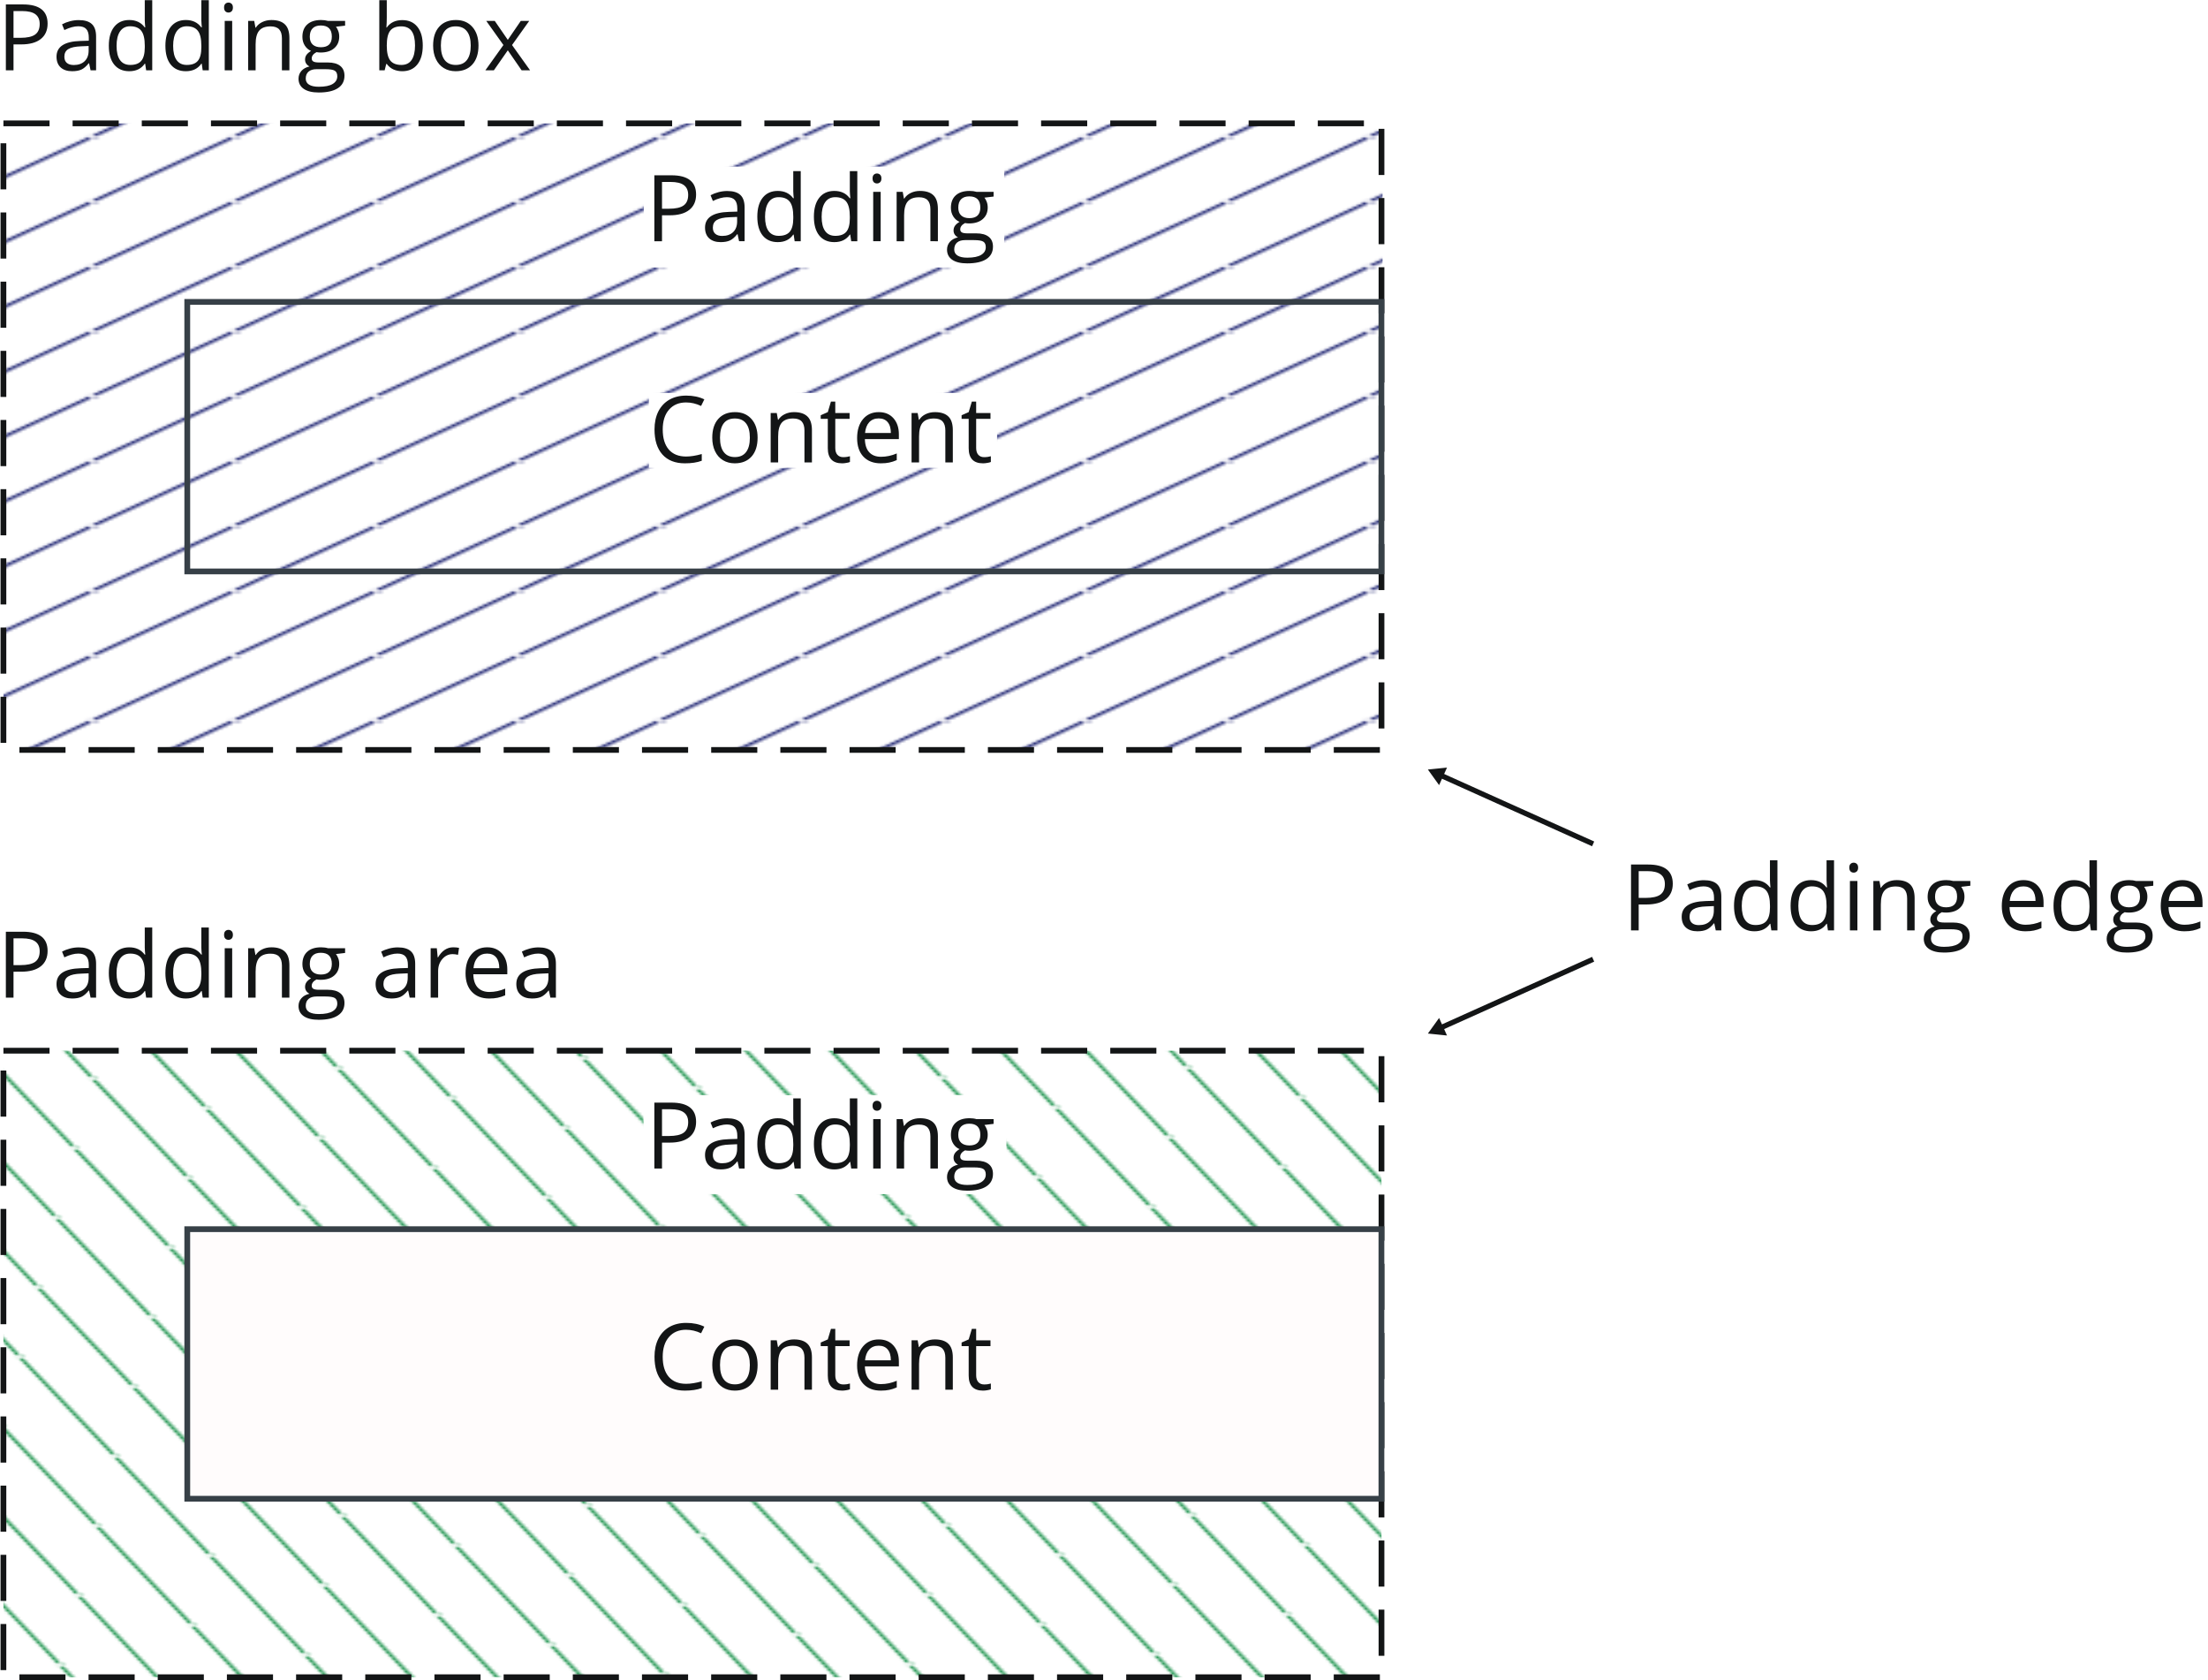 <svg xmlns="http://www.w3.org/2000/svg" xmlns:xlink="http://www.w3.org/1999/xlink" viewBox="0 0 101.307 77.079" height="291.324" width="382.893"><defs><pattern patternTransform="matrix(.21 0 0 .096 138.994 201.677)" id="d" xlink:href="#a"/><pattern patternTransform="matrix(.027 -.103 .168 .044 29.63 127.384)" id="e" xlink:href="#b"/><pattern patternTransform="matrix(.21 0 0 .096 139.382 201.14)" id="a" xlink:href="#c"/><pattern patternUnits="userSpaceOnUse" height="30.236" width="30.236" y="0" x="0" id="c"><path d="M-3.78 3.78l7.56-7.56M-3.78 34.016L34.016-3.78M26.457 34.016l7.559-7.56" stroke="#00075f" stroke-width=".945"/></pattern><pattern patternUnits="userSpaceOnUse" height="30.236" width="30.236" y="0" x="0" id="b"><path d="M-3.78 3.78l7.56-7.56M-3.78 34.016L34.016-3.78M26.457 34.016l7.559-7.56" stroke="#008638" stroke-width=".945"/></pattern><marker id="f" refX="0" refY="0" orient="auto" overflow="visible"><path d="M-4.616 0l6.92-4v8z" fill="#131516" fill-rule="evenodd" stroke="#131516" stroke-width="1.066"/></marker><marker id="g" refX="0" refY="0" orient="auto" overflow="visible"><path d="M-4.616 0l6.92-4v8z" fill="#131516" fill-rule="evenodd" stroke="#131516" stroke-width="1.066"/></marker></defs><g style="line-height:1.25" aria-label="Padding box" font-weight="400" font-size="4.233" font-family="Open Sans" letter-spacing="0" word-spacing="0" fill="#131516" stroke-width=".265"><path style="-inkscape-font-specification:'Open Sans'" d="M2.184 1.083q0 .46-.314.707-.312.247-.895.247H.62v1.188H.269V.203h.783q1.132 0 1.132.88zM.62 1.735h.316q.467 0 .676-.151.209-.151.209-.484 0-.3-.197-.447-.196-.146-.611-.146H.62zM4.156 3.225l-.068-.322H4.07q-.17.213-.339.29-.167.074-.42.074-.336 0-.528-.174-.19-.174-.19-.494 0-.687 1.097-.72l.384-.012v-.14q0-.267-.115-.393-.114-.129-.366-.129-.283 0-.64.174l-.106-.263q.167-.09.366-.142.2-.052.4-.052.406 0 .6.18.196.18.196.577v1.546zm-.775-.242q.32 0 .502-.175.184-.176.184-.492V2.11l-.343.014q-.41.015-.591.129-.18.111-.18.349 0 .186.112.283.113.097.316.097zM6.66 2.921h-.018q-.238.346-.71.346-.445 0-.693-.304-.246-.304-.246-.864t.248-.87q.248-.311.69-.311.461 0 .707.335h.027L6.65 1.09 6.642.93V.008h.343v3.217h-.279zm-.685.058q.35 0 .508-.19.16-.192.16-.618v-.072q0-.482-.162-.687-.16-.207-.51-.207-.302 0-.464.236-.159.234-.159.662 0 .434.16.655.159.221.467.221zM9.256 2.921h-.018q-.238.346-.711.346-.445 0-.693-.304-.245-.304-.245-.864t.248-.87q.248-.311.69-.311.46 0 .707.335h.026l-.014-.163-.008-.16V.008h.343v3.217H9.3zm-.686.058q.352 0 .509-.19.159-.192.159-.618v-.072q0-.482-.161-.687-.16-.207-.51-.207-.303 0-.464.236-.159.234-.159.662 0 .434.16.655.158.221.466.221zM10.653 3.225h-.343V.96h.343zm-.372-2.88q0-.118.058-.171.058-.056.145-.056.083 0 .142.056.06.055.06.171 0 .116-.06.174-.06.056-.142.056-.087 0-.145-.056-.058-.058-.058-.174zM12.935 3.225V1.76q0-.277-.126-.413-.126-.137-.395-.137-.355 0-.52.193-.166.192-.166.635v1.188h-.343V.96h.279l.056.31h.016q.106-.167.296-.258.19-.093.423-.093.41 0 .616.198.207.197.207.631v1.478zM15.834.96v.216l-.42.05q.059.072.104.19.046.116.046.263 0 .333-.228.531-.227.199-.624.199-.101 0-.19-.017-.22.116-.22.292 0 .093.077.138.077.044.263.044h.4q.369 0 .565.155.198.155.198.45 0 .377-.301.573-.302.199-.88.199-.445 0-.687-.166-.24-.165-.24-.467 0-.207.133-.358.132-.15.372-.204-.087-.04-.147-.122-.058-.083-.058-.193 0-.124.066-.217t.209-.18q-.176-.072-.287-.246-.11-.173-.11-.397 0-.372.223-.572.224-.203.633-.203.177 0 .32.041zm-1.806 2.646q0 .184.155.279.155.095.444.095.432 0 .639-.13.209-.128.209-.35 0-.184-.114-.256-.114-.07-.428-.07h-.411q-.234 0-.364.111-.13.112-.13.32zm.186-1.921q0 .238.134.36.135.122.374.122.503 0 .503-.488 0-.51-.509-.51-.242 0-.372.13t-.13.386zM18.457.922q.446 0 .692.306.248.304.248.862t-.25.869q-.248.308-.69.308-.221 0-.405-.081-.182-.083-.306-.252h-.025l-.072.291h-.246V.008h.343V.79q0 .262-.017.471h.017q.24-.339.71-.339zm-.05.287q-.351 0-.506.203-.155.2-.155.678 0 .478.159.685.16.204.51.204.317 0 .472-.23.155-.23.155-.663 0-.442-.155-.66-.155-.217-.48-.217zM21.954 2.09q0 .554-.28.867-.278.31-.77.31-.304 0-.54-.143-.235-.143-.363-.41-.129-.266-.129-.624 0-.554.277-.862.277-.31.77-.31.474 0 .753.316.282.317.282.856zm-1.726 0q0 .434.173.662.174.227.51.227.338 0 .511-.225.176-.227.176-.664 0-.432-.176-.655-.173-.226-.514-.226-.337 0-.509.222-.171.22-.171.66zM23.098 2.065L22.311.96h.39l.598.869.595-.869h.387l-.788 1.106.829 1.16h-.389l-.634-.918-.64.918h-.39z"/></g><path d="M31.532 84.963h61.555c.477 0 .86.383.86.86v27.024c0 .476-.383.86-.86.86H31.532a.858.858 0 01-.86-.86V85.823c0-.477.384-.86.86-.86z" fill="url(#d)" transform="translate(-30.515 -79.302)"/><path d="M.157 5.66h63.228v28.745H.157z" fill="none" stroke="#131516" stroke-width=".264" stroke-miterlimit="2.4" stroke-dasharray="2.116,1.058"/><path d="M8.592 13.85h54.79v12.366H8.593z" fill="none" stroke="#374047" stroke-width=".265" stroke-miterlimit="2.4"/><path d="M29.772 18.029h15.974v3.434H29.772z" fill="#fff"/><path d="M30.672 127.505H93.9v28.744H30.672z" fill="url(#e)" stroke="#131516" stroke-width=".264" stroke-miterlimit="2.4" stroke-dasharray="2.116,1.058" transform="translate(-30.515 -79.302)"/><path d="M8.592 56.392h54.79v12.366H8.593z" fill="#fffcfc" stroke="#374047" stroke-width=".265" stroke-miterlimit="2.4"/><path d="M29.525 50.242h16.653v4.541H29.525z" fill="#fff"/><g style="line-height:1.25" aria-label="Padding" font-weight="400" font-size="4.233" font-family="Open Sans" letter-spacing="0" word-spacing="0" fill="#131516" stroke-width=".265"><path style="-inkscape-font-specification:'Open Sans'" d="M31.938 51.467q0 .459-.314.707-.312.246-.895.246h-.355v1.189h-.351v-3.023h.783q1.132 0 1.132.88zm-1.564.65h.316q.467 0 .676-.15.209-.151.209-.484 0-.3-.197-.446-.196-.147-.611-.147h-.393zM33.91 53.609l-.068-.323h-.017q-.17.213-.339.29-.167.074-.42.074-.336 0-.528-.174-.19-.173-.19-.494 0-.686 1.097-.72l.384-.012v-.14q0-.267-.115-.393-.114-.128-.366-.128-.283 0-.64.173l-.106-.262q.167-.091.366-.143.2-.052.4-.052.406 0 .6.18.196.18.196.577v1.547zm-.775-.242q.32 0 .502-.176.184-.176.184-.492v-.205l-.343.015q-.41.014-.591.128-.18.111-.18.35 0 .185.112.283.113.097.316.097zM36.415 53.305h-.019q-.238.345-.71.345-.445 0-.693-.304-.246-.304-.246-.864t.248-.87q.248-.31.69-.31.461 0 .707.334h.027l-.015-.163-.008-.16v-.922h.343v3.218h-.279zm-.686.058q.35 0 .508-.19.16-.193.16-.619v-.072q0-.482-.162-.687-.16-.206-.51-.206-.302 0-.463.235-.16.234-.16.662 0 .434.16.655.159.221.467.221zM39.01 53.305h-.018q-.238.345-.711.345-.444 0-.692-.304-.246-.304-.246-.864t.248-.87q.248-.31.69-.31.46 0 .707.334h.027L39 51.473l-.008-.16v-.922h.343v3.218h-.28zm-.686.058q.352 0 .509-.19.159-.193.159-.619v-.072q0-.482-.161-.687-.16-.206-.51-.206-.303 0-.464.235-.159.234-.159.662 0 .434.16.655.158.221.466.221zM40.407 53.609h-.343v-2.266h.343zm-.372-2.88q0-.118.058-.172.058-.056.145-.056.083 0 .143.056.06.056.06.172 0 .115-.06.173-.06.056-.143.056-.087 0-.145-.056-.058-.058-.058-.173zM42.689 53.609v-1.466q0-.277-.126-.414-.126-.136-.395-.136-.355 0-.52.192-.166.192-.166.635v1.189h-.343v-2.266h.279l.056.31h.016q.106-.168.296-.259.19-.093.423-.093.41 0 .616.199.207.196.207.63v1.479zM45.588 51.343v.217l-.42.05q.059.072.104.19.046.115.046.262 0 .333-.228.531-.227.199-.624.199-.101 0-.19-.017-.219.116-.219.292 0 .093.076.138.077.044.263.044h.4q.369 0 .565.155.198.155.198.45 0 .377-.301.573-.302.199-.88.199-.445 0-.687-.166-.24-.165-.24-.467 0-.207.133-.358.132-.15.372-.204-.087-.04-.147-.122-.058-.083-.058-.193 0-.124.066-.217t.209-.18q-.176-.072-.287-.246-.11-.173-.11-.396 0-.373.223-.573.224-.203.633-.203.178 0 .32.042zm-1.806 2.646q0 .184.155.28.155.094.444.094.432 0 .639-.13.209-.128.209-.35 0-.183-.114-.256-.114-.07-.428-.07h-.41q-.234 0-.365.111-.13.112-.13.321zm.186-1.92q0 .237.134.359.135.122.375.122.502 0 .502-.488 0-.51-.509-.51-.241 0-.372.13-.13.13-.13.386z"/></g><g style="line-height:1.25" aria-label="Content" font-weight="400" font-size="4.233" font-family="Open Sans" letter-spacing="0" word-spacing="0" fill="#131516" stroke-width=".265"><path style="-inkscape-font-specification:'Open Sans'" d="M31.481 61.005q-.498 0-.787.333-.288.33-.288.908 0 .593.277.918.28.322.794.322.316 0 .721-.114v.308q-.314.118-.775.118-.667 0-1.031-.405-.362-.405-.362-1.152 0-.467.174-.818.176-.352.504-.542.33-.19.777-.19.476 0 .831.173l-.149.302q-.343-.16-.686-.16zM34.76 62.622q0 .554-.278.866-.28.31-.771.31-.304 0-.54-.142-.235-.143-.363-.41-.128-.266-.128-.624 0-.554.277-.862.277-.31.768-.31.476 0 .755.316.28.316.28.856zm-1.725 0q0 .434.174.661.173.228.51.228t.51-.225q.176-.228.176-.664 0-.432-.175-.656-.174-.225-.515-.225-.337 0-.508.221-.172.222-.172.66zM36.91 63.757V62.29q0-.277-.126-.413-.126-.137-.395-.137-.355 0-.52.192-.166.193-.166.635v1.189h-.343V61.49h.28l.055.31h.016q.106-.167.296-.258.19-.093.424-.093.409 0 .615.198.207.197.207.63v1.479zM38.687 63.515q.091 0 .176-.012.085-.015.134-.03v.263q-.055.027-.165.044-.107.018-.194.018-.657 0-.657-.692v-1.348h-.325v-.166l.325-.142.144-.484h.199v.525h.657v.267h-.657v1.333q0 .205.097.314.097.11.266.11zM40.409 63.798q-.502 0-.794-.306-.29-.306-.29-.85 0-.547.27-.87.27-.322.725-.322.426 0 .674.28.248.28.248.739v.217h-1.56q.01.399.2.606.192.207.54.207.365 0 .723-.153v.305q-.182.08-.346.112-.16.035-.39.035zm-.093-2.061q-.273 0-.436.178-.161.178-.19.492h1.184q0-.325-.145-.496-.144-.174-.413-.174zM43.374 63.757V62.29q0-.277-.126-.413-.126-.137-.394-.137-.356 0-.521.192-.165.193-.165.635v1.189h-.344V61.49h.28l.055.31h.017q.105-.167.295-.258.19-.093.424-.093.41 0 .616.198.206.197.206.63v1.479zM45.152 63.515q.09 0 .175-.012.085-.015.135-.03v.263q-.056.027-.166.044-.107.018-.194.018-.657 0-.657-.692v-1.348h-.325v-.166l.325-.142.145-.484h.198v.525h.657v.267h-.657v1.333q0 .205.097.314.097.11.267.11z"/></g><path d="M96.493 114.815l7.118 3.202" fill="#131516" stroke="#131516" stroke-width=".239" marker-start="url(#f)" transform="translate(-30.515 -79.302)"/><g style="line-height:1.25" aria-label="Padding area" font-weight="400" font-size="4.233" font-family="Open Sans" letter-spacing="0" word-spacing="0" fill="#131516" stroke-width=".265"><path style="-inkscape-font-specification:'Open Sans'" d="M2.184 43.626q0 .459-.314.707-.312.246-.895.246H.62v1.189H.269v-3.023h.783q1.132 0 1.132.88zm-1.564.651h.316q.467 0 .676-.15.209-.152.209-.485 0-.3-.197-.446-.196-.147-.611-.147H.62zM4.156 45.768l-.068-.323H4.07q-.17.213-.339.29-.167.074-.42.074-.336 0-.528-.174-.19-.173-.19-.494 0-.686 1.097-.72l.384-.012v-.14q0-.267-.115-.393-.114-.128-.366-.128-.283 0-.64.173l-.106-.262q.167-.091.366-.143.2-.052.4-.052.406 0 .6.18.196.18.196.577v1.547zm-.775-.242q.32 0 .502-.176.184-.176.184-.492v-.205l-.343.015q-.41.014-.591.128-.18.112-.18.35 0 .185.112.283.113.097.316.097zM6.66 45.464h-.018q-.238.345-.71.345-.445 0-.693-.304-.246-.304-.246-.864t.248-.87q.248-.31.69-.31.461 0 .707.334h.027l-.015-.163-.008-.16v-.921h.343v3.217h-.279zm-.685.058q.35 0 .508-.19.16-.193.16-.619v-.072q0-.482-.162-.687-.16-.206-.51-.206-.302 0-.464.235-.159.234-.159.662 0 .434.16.655.159.222.467.222zM9.256 45.464h-.018q-.238.345-.711.345-.445 0-.693-.304-.245-.304-.245-.864t.248-.87q.248-.31.69-.31.46 0 .707.334h.026l-.014-.163-.008-.16v-.921h.343v3.217H9.3zm-.686.058q.352 0 .509-.19.159-.193.159-.619v-.072q0-.482-.161-.687-.16-.206-.51-.206-.303 0-.464.235-.159.234-.159.662 0 .434.16.655.158.222.466.222zM10.653 45.768h-.343v-2.266h.343zm-.372-2.88q0-.118.058-.172.058-.056.145-.056.083 0 .142.056.06.056.06.172 0 .115-.06.173-.06.056-.142.056-.087 0-.145-.056-.058-.058-.058-.173zM12.935 45.768v-1.466q0-.277-.126-.414-.126-.136-.395-.136-.355 0-.52.192-.166.192-.166.635v1.189h-.343v-2.266h.279l.056.31h.016q.106-.168.296-.259.19-.093.423-.093.41 0 .616.199.207.196.207.63v1.479zM15.834 43.502v.217l-.42.05q.059.072.104.19.046.115.046.262 0 .333-.228.532-.227.198-.624.198-.101 0-.19-.017-.22.116-.22.292 0 .093.077.139.077.043.263.043h.4q.369 0 .565.155.198.155.198.45 0 .377-.301.573-.302.199-.88.199-.445 0-.687-.165-.24-.166-.24-.468 0-.207.133-.357.132-.151.372-.205-.087-.04-.147-.122-.058-.083-.058-.192 0-.124.066-.217t.209-.18q-.176-.073-.287-.246-.11-.174-.11-.397 0-.372.223-.573.224-.203.633-.203.177 0 .32.042zm-1.806 2.646q0 .184.155.28.155.094.444.094.432 0 .639-.13.209-.128.209-.35 0-.183-.114-.256-.114-.07-.428-.07h-.411q-.234 0-.364.112-.13.111-.13.32zm.186-1.92q0 .237.134.36.135.121.374.121.503 0 .503-.488 0-.51-.509-.51-.242 0-.372.13t-.13.386zM18.796 45.768l-.068-.323h-.017q-.17.213-.339.29-.167.074-.42.074-.336 0-.528-.174-.19-.173-.19-.494 0-.686 1.097-.72l.384-.012v-.14q0-.267-.116-.393-.113-.128-.365-.128-.283 0-.641.173l-.105-.262q.167-.091.365-.143.2-.052.401-.052.405 0 .6.18.196.18.196.577v1.547zm-.775-.242q.32 0 .502-.176.184-.176.184-.492v-.205l-.343.015q-.41.014-.591.128-.18.112-.18.35 0 .185.112.283.113.097.316.097zM20.792 43.46q.15 0 .27.025l-.047.319q-.14-.031-.248-.031-.275 0-.47.223-.195.223-.195.556v1.216h-.343v-2.266h.283l.04.42h.016q.126-.222.303-.342.178-.12.391-.12zM22.443 45.809q-.502 0-.793-.306-.29-.306-.29-.85 0-.548.27-.87.27-.323.724-.323.426 0 .674.282.248.279.248.738v.217h-1.56q.01.399.2.605.193.207.54.207.365 0 .723-.153v.306q-.182.079-.345.112-.161.035-.39.035zm-.093-2.061q-.272 0-.436.178-.161.177-.19.492h1.184q0-.325-.144-.497-.145-.173-.414-.173zM25.252 45.768l-.068-.323h-.017q-.17.213-.339.29-.167.074-.42.074-.336 0-.528-.174-.19-.173-.19-.494 0-.686 1.097-.72l.384-.012v-.14q0-.267-.116-.393-.113-.128-.365-.128-.283 0-.641.173l-.105-.262q.167-.091.365-.143.2-.052.401-.052.405 0 .6.18.196.18.196.577v1.547zm-.775-.242q.32 0 .502-.176.184-.176.184-.492v-.205l-.343.015q-.41.014-.591.128-.18.112-.18.35 0 .185.112.283.113.097.316.097z"/></g><g style="line-height:1.25" aria-label="Padding edge" font-weight="400" font-size="4.233" font-family="Open Sans" letter-spacing="0" word-spacing="0" fill="#131516" stroke-width=".265"><path style="-inkscape-font-specification:'Open Sans'" d="M76.75 40.542q0 .459-.314.707-.312.246-.895.246h-.355v1.189h-.352v-3.022h.784q1.132 0 1.132.88zm-1.564.651h.316q.467 0 .676-.15.209-.152.209-.484 0-.3-.197-.447-.196-.147-.612-.147h-.392zM78.722 42.684l-.068-.323h-.016q-.17.213-.34.29-.167.074-.419.074-.337 0-.53-.174-.19-.173-.19-.494 0-.686 1.098-.719l.385-.012v-.141q0-.267-.116-.393-.114-.128-.366-.128-.283 0-.64.174l-.106-.263q.167-.09.366-.142.2-.052.4-.052.406 0 .6.18.197.18.197.576v1.547zm-.775-.242q.32 0 .503-.176.184-.176.184-.492v-.205l-.344.015q-.409.014-.59.128-.18.112-.18.35 0 .185.111.283.114.097.316.097zM81.228 42.38h-.019q-.238.345-.711.345-.444 0-.692-.304-.246-.304-.246-.864t.248-.87q.248-.31.69-.31.461 0 .707.335h.027l-.015-.164-.008-.159v-.922h.343v3.217h-.279zm-.687.058q.352 0 .509-.19.16-.193.16-.619v-.072q0-.481-.162-.686-.16-.207-.51-.207-.302 0-.464.236-.159.233-.159.661 0 .434.16.656.158.22.466.22zM83.824 42.38h-.019q-.237.345-.71.345-.445 0-.693-.304-.246-.304-.246-.864t.248-.87q.248-.31.69-.31.461 0 .707.335h.027l-.014-.164-.008-.159v-.922h.343v3.217h-.28zm-.686.058q.351 0 .508-.19.16-.193.16-.619v-.072q0-.481-.162-.686-.16-.207-.51-.207-.302 0-.464.236-.159.233-.159.661 0 .434.16.656.159.22.467.22zM85.221 42.684h-.343v-2.266h.343zm-.372-2.88q0-.118.058-.171.058-.056.145-.056.082 0 .142.056.06.055.06.171 0 .116-.06.174-.06.056-.142.056-.087 0-.145-.056-.058-.058-.058-.174zM87.503 42.684v-1.466q0-.277-.126-.413-.126-.137-.395-.137-.355 0-.52.192-.166.193-.166.635v1.189h-.343v-2.266h.279l.056.31h.016q.106-.167.296-.258.19-.093.424-.093.409 0 .616.198.206.197.206.63v1.479zM90.403 40.418v.217l-.42.05q.059.072.104.19.046.116.046.262 0 .333-.228.532-.227.198-.624.198-.101 0-.19-.016-.22.115-.22.291 0 .093.077.139.077.043.263.043h.4q.369 0 .565.155.198.155.198.45 0 .377-.301.573-.302.199-.88.199-.445 0-.687-.166-.24-.165-.24-.467 0-.207.132-.357.133-.151.372-.205-.086-.04-.146-.122-.058-.083-.058-.192 0-.124.066-.217t.209-.18q-.176-.073-.288-.246-.11-.174-.11-.397 0-.372.224-.573.223-.202.633-.202.177 0 .32.041zm-1.806 2.646q0 .184.155.279.155.095.444.095.432 0 .639-.13.209-.128.209-.35 0-.183-.114-.256-.114-.07-.428-.07h-.411q-.234 0-.364.112-.13.111-.13.32zm.186-1.92q0 .237.134.36.135.121.374.121.503 0 .503-.488 0-.51-.509-.51-.242 0-.372.13t-.13.387zM92.93 42.725q-.503 0-.794-.306-.29-.306-.29-.85 0-.547.269-.87.27-.322.725-.322.426 0 .674.28.248.28.248.739v.217h-1.56q.01.399.2.606.192.206.54.206.366 0 .723-.153v.306q-.182.079-.345.112-.161.035-.39.035zm-.094-2.06q-.273 0-.436.177-.161.178-.19.492h1.184q0-.325-.144-.496-.145-.174-.414-.174zM95.887 42.38h-.018q-.238.345-.711.345-.445 0-.693-.304-.246-.304-.246-.864t.248-.87q.248-.31.69-.31.462 0 .708.335h.026l-.014-.164-.008-.159v-.922h.343v3.217h-.279zm-.686.058q.351 0 .508-.19.16-.193.16-.619v-.072q0-.481-.162-.686-.159-.207-.51-.207-.302 0-.463.236-.16.233-.16.661 0 .434.16.656.159.22.467.22zM98.796 40.418v.217l-.42.05q.058.072.103.19.046.116.046.262 0 .333-.228.532-.227.198-.624.198-.101 0-.19-.016-.219.115-.219.291 0 .093.076.139.077.043.263.043h.401q.368 0 .564.155.199.155.199.45 0 .377-.302.573-.302.199-.88.199-.445 0-.687-.166-.24-.165-.24-.467 0-.207.133-.357.132-.151.372-.205-.087-.04-.147-.122-.058-.083-.058-.192 0-.124.066-.217t.209-.18q-.176-.073-.287-.246-.11-.174-.11-.397 0-.372.223-.573.224-.202.633-.202.178 0 .32.041zm-1.807 2.646q0 .184.155.279.155.095.444.095.432 0 .64-.13.208-.128.208-.35 0-.183-.114-.256-.113-.07-.428-.07h-.411q-.234 0-.364.112-.13.111-.13.32zm.186-1.92q0 .237.134.36.135.121.375.121.502 0 .502-.488 0-.51-.509-.51-.242 0-.372.13t-.13.387zM100.222 42.725q-.502 0-.794-.306-.29-.306-.29-.85 0-.547.27-.87.27-.322.725-.322.426 0 .674.28.248.28.248.739v.217h-1.56q.01.399.2.606.192.206.54.206.365 0 .723-.153v.306q-.182.079-.345.112-.162.035-.391.035zm-.093-2.06q-.273 0-.436.177-.162.178-.19.492h1.184q0-.325-.145-.496-.144-.174-.413-.174z"/></g><path d="M96.493 126.51l7.118-3.201" fill="#131516" stroke="#131516" stroke-width=".239" marker-start="url(#g)" transform="translate(-30.515 -79.302)"/><g style="line-height:1.25" aria-label="Content" font-weight="400" font-size="4.233" font-family="Open Sans" letter-spacing="0" word-spacing="0" fill="#131516" stroke-width=".265"><path style="-inkscape-font-specification:'Open Sans'" d="M31.481 18.463q-.498 0-.787.333-.287.33-.287.907 0 .594.276.918.28.323.794.323.316 0 .721-.114v.308q-.314.118-.775.118-.667 0-1.031-.405-.362-.406-.362-1.152 0-.467.174-.819.176-.351.504-.541.33-.19.777-.19.476 0 .831.173l-.149.302q-.343-.161-.686-.161zM34.76 20.08q0 .554-.278.866-.28.31-.771.31-.304 0-.54-.143-.235-.142-.363-.41-.128-.266-.128-.623 0-.555.277-.863.277-.31.768-.31.476 0 .755.317.28.316.28.856zm-1.725 0q0 .434.174.661.173.228.51.228t.51-.226q.176-.227.176-.663 0-.433-.175-.656-.174-.225-.515-.225-.337 0-.508.221-.172.221-.172.66zM36.91 21.215v-1.466q0-.277-.126-.414-.126-.136-.395-.136-.355 0-.52.192-.166.192-.166.635v1.189h-.343v-2.266h.28l.055.31h.016q.106-.168.296-.259.19-.093.424-.093.409 0 .615.199.207.196.207.63v1.479zM38.687 20.973q.091 0 .176-.013.085-.014.134-.029v.263q-.055.027-.165.043-.107.019-.194.019-.657 0-.657-.693v-1.348h-.325v-.165l.325-.143.144-.484h.199v.526h.657v.266h-.657v1.334q0 .205.097.314.097.11.266.11zM40.409 21.256q-.502 0-.794-.306-.289-.306-.289-.85 0-.548.269-.87.27-.323.725-.323.426 0 .674.281.248.28.248.739v.217h-1.56q.01.399.2.605.192.207.54.207.365 0 .723-.153v.306q-.182.079-.346.112-.16.035-.39.035zm-.093-2.061q-.273 0-.436.177-.161.178-.19.492h1.184q0-.324-.145-.496-.144-.173-.413-.173zM43.374 21.215v-1.466q0-.277-.126-.414-.126-.136-.394-.136-.356 0-.521.192-.165.192-.165.635v1.189h-.344v-2.266h.28l.055.31h.017q.105-.168.295-.259.19-.093.424-.093.41 0 .616.199.206.196.206.63v1.479zM45.152 20.973q.09 0 .175-.013.085-.014.135-.029v.263q-.056.027-.166.043-.107.019-.194.019-.657 0-.657-.693v-1.348h-.325v-.165l.325-.143.145-.484h.198v.526h.657v.266h-.657v1.334q0 .205.097.314.097.11.267.11z"/></g><path d="M29.54 7.644h16.537v4.624H29.541z" fill="#fff"/><g style="line-height:1.25" aria-label="Padding" font-weight="400" font-size="4.233" font-family="Open Sans" letter-spacing="0" word-spacing="0" fill="#131516" stroke-width=".265"><path style="-inkscape-font-specification:'Open Sans'" d="M31.938 8.924q0 .46-.314.707-.312.246-.895.246h-.355v1.19h-.351V8.042h.783q1.132 0 1.132.881zm-1.564.652h.316q.467 0 .676-.151.209-.151.209-.484 0-.3-.197-.447-.196-.147-.611-.147h-.393zM33.91 11.066l-.068-.322h-.017q-.17.213-.339.29-.167.074-.42.074-.336 0-.528-.174-.19-.174-.19-.494 0-.687 1.097-.72l.384-.012v-.14q0-.267-.115-.394-.114-.128-.366-.128-.283 0-.64.174l-.106-.263q.167-.09.366-.142.2-.052.4-.052.406 0 .6.18.196.18.196.577v1.546zm-.775-.242q.32 0 .502-.175.184-.176.184-.493v-.204l-.343.014q-.41.015-.591.128-.18.112-.18.35 0 .186.112.283.113.097.316.097zM36.415 10.762h-.019q-.238.346-.71.346-.445 0-.693-.304-.246-.304-.246-.865 0-.56.248-.87.248-.31.69-.31.461 0 .707.335h.027l-.015-.164-.008-.159V7.85h.343v3.217h-.279zm-.686.058q.35 0 .508-.19.16-.192.16-.618v-.073q0-.481-.162-.686-.16-.207-.51-.207-.302 0-.463.236-.16.234-.16.662 0 .434.16.655.159.221.467.221zM39.01 10.762h-.018q-.238.346-.711.346-.444 0-.692-.304-.246-.304-.246-.865 0-.56.248-.87.248-.31.69-.31.46 0 .707.335h.027L39 8.93l-.008-.159V7.85h.343v3.217h-.28zm-.686.058q.352 0 .509-.19.159-.192.159-.618v-.073q0-.481-.161-.686-.16-.207-.51-.207-.303 0-.464.236-.159.234-.159.662 0 .434.16.655.158.221.466.221zM40.407 11.066h-.343V8.8h.343zm-.372-2.88q0-.118.058-.171.058-.056.145-.056.083 0 .143.056.06.055.06.171 0 .116-.06.174-.06.056-.143.056-.087 0-.145-.056-.058-.058-.058-.174zM42.689 11.066V9.6q0-.277-.126-.413-.126-.137-.395-.137-.355 0-.52.193-.166.192-.166.634v1.19h-.343V8.8h.279l.056.31h.016q.106-.167.296-.258.19-.093.423-.093.41 0 .616.198.207.197.207.63v1.48zM45.588 8.8v.217l-.42.05q.059.072.104.19.046.116.046.263 0 .333-.228.531-.227.199-.624.199-.101 0-.19-.017-.219.116-.219.291 0 .094.076.139.077.043.263.043h.4q.369 0 .565.155.198.156.198.451 0 .377-.301.573-.302.198-.88.198-.445 0-.687-.165-.24-.165-.24-.467 0-.207.133-.358.132-.15.372-.205-.087-.039-.147-.122-.058-.082-.058-.192 0-.124.066-.217t.209-.18q-.176-.072-.287-.246-.11-.174-.11-.397 0-.372.223-.573.224-.202.633-.202.178 0 .32.041zm-1.806 2.647q0 .184.155.279.155.095.444.095.432 0 .639-.13.209-.129.209-.35 0-.184-.114-.256-.114-.07-.428-.07h-.41q-.234 0-.365.111-.13.112-.13.32zm.186-1.921q0 .238.134.36.135.122.375.122.502 0 .502-.488 0-.511-.509-.511-.241 0-.372.13-.13.13-.13.387z"/></g></svg>